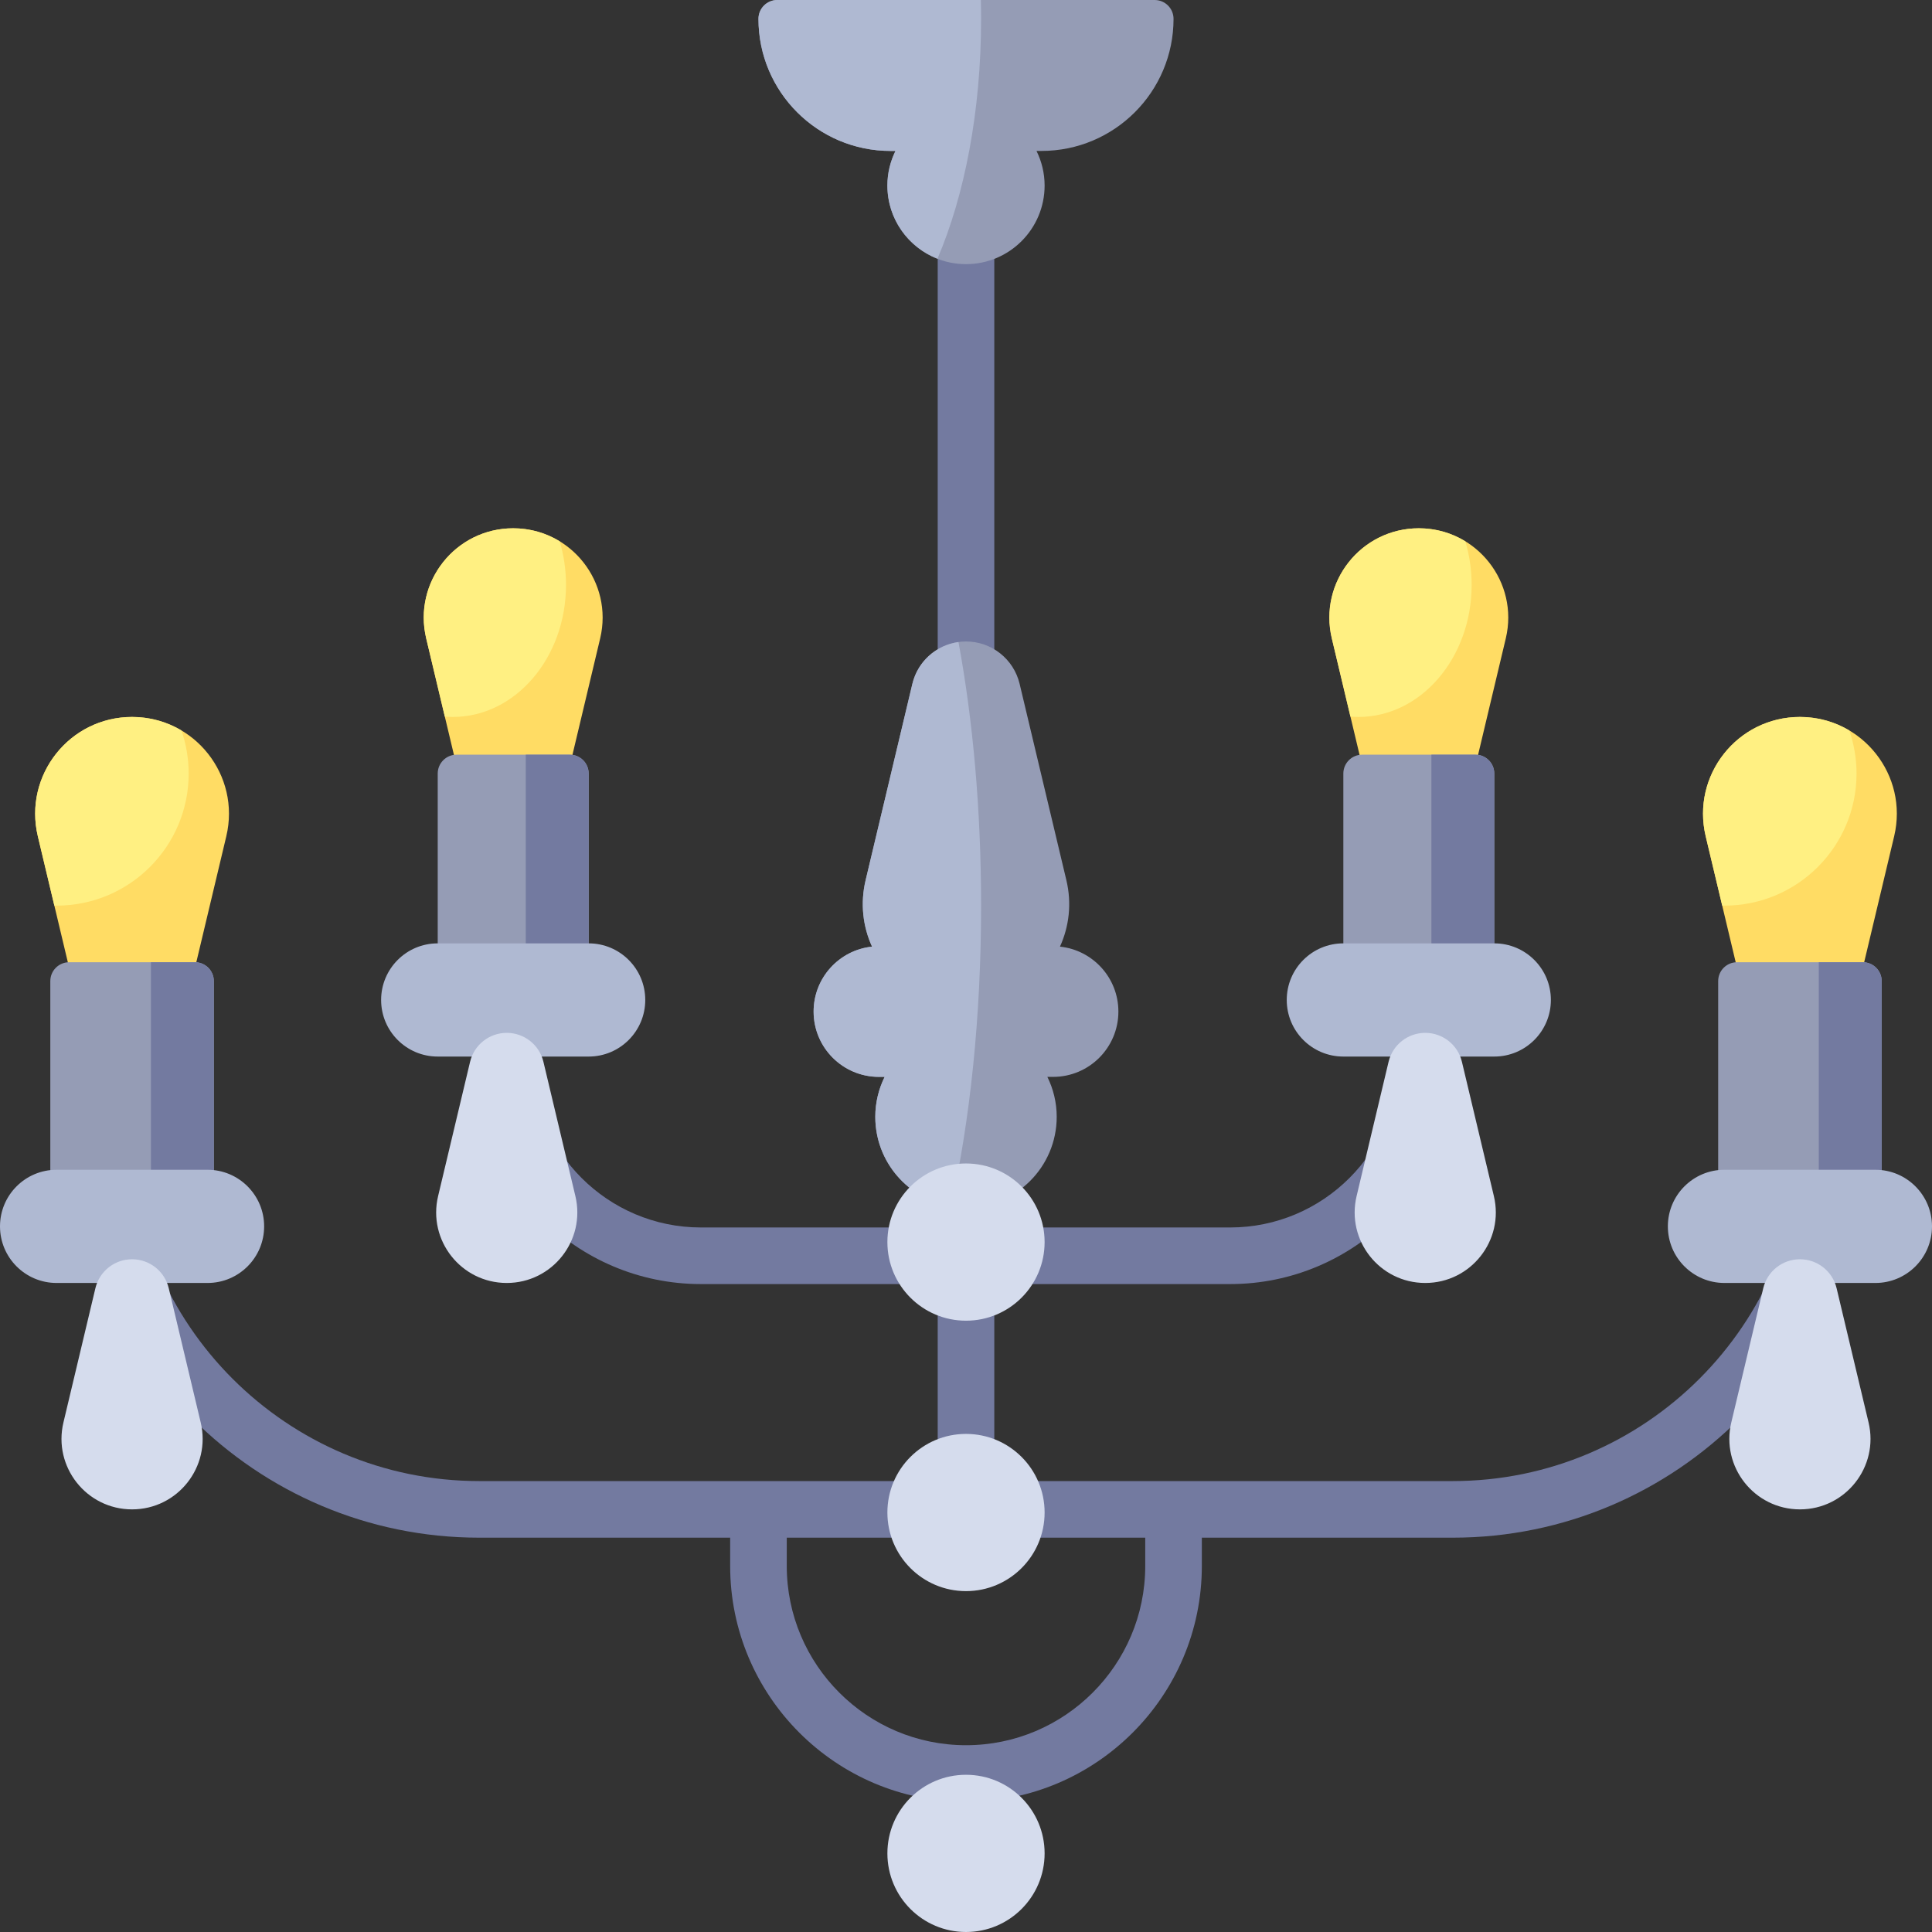 <?xml version="1.0" encoding="iso-8859-1"?>
<!-- Generator: Adobe Illustrator 19.0.0, SVG Export Plug-In . SVG Version: 6.00 Build 0)  -->
<svg version="1.1" id="Capa_1" xmlns="http://www.w3.org/2000/svg" xmlns:xlink="http://www.w3.org/1999/xlink" x="0px" y="0px"
	 viewBox="0 0 512 512" style="enable-background:new 0 0 512 512;" xml:space="preserve">
<rect x="0" y="0" width="512" height="512" fill="#333333" stroke="none"/>
<path style="fill:#FFDC64;" d="M159.051,169.184l-10.735,45.088C146.958,219.975,141.863,224,136,224s-10.958-4.025-12.316-9.728
	l-10.735-45.088C109.403,154.294,120.694,140,136,140l0,0C151.306,140,162.597,154.294,159.051,169.184z M376,140L376,140
	c-15.306,0-26.597,14.294-23.051,29.184l10.735,45.088C365.042,219.975,370.137,224,376,224s10.958-4.025,12.316-9.728
	l10.735-45.088C402.597,154.294,391.306,140,376,140z M35,190L35,190c-16.582,0-28.813,15.485-24.972,31.616l11.63,48.845
	C23.128,276.64,28.649,281,35,281s11.871-4.36,13.343-10.539l11.63-48.845C63.813,205.485,51.582,190,35,190z M477,190L477,190
	c-16.582,0-28.813,15.485-24.972,31.616l11.63,48.845C465.129,276.64,470.649,281,477,281s11.872-4.36,13.343-10.539l11.63-48.845
	C505.813,205.485,493.582,190,477,190z"/>
<path style="fill:#FFF082;" d="M48.084,193.58C49.32,197.16,50,201,50,205c0,19.33-15.67,35-35,35c-0.201,0-0.399-0.012-0.599-0.015
	l-4.374-18.369C6.187,205.485,18.418,190,35,190C39.828,190,44.283,191.32,48.084,193.58z M136,140
	c-15.306,0-26.597,14.294-23.051,29.184l4.933,20.719c0.7,0.057,1.405,0.097,2.118,0.097c16.569,0,30-15.67,30-35
	c0-4.048-0.596-7.931-1.679-11.548C144.759,141.276,140.561,140,136,140z M490.084,193.58c-3.801-2.26-8.256-3.58-13.084-3.58
	c-16.582,0-28.813,15.485-24.972,31.616l4.374,18.369c0.2,0.003,0.398,0.015,0.599,0.015c19.33,0,35-15.67,35-35
	C492,201,491.32,197.16,490.084,193.58z M376,140c-15.306,0-26.597,14.294-23.051,29.184l4.933,20.719
	c0.7,0.057,1.405,0.097,2.118,0.097c16.569,0,30-15.67,30-35c0-4.048-0.596-7.931-1.679-11.548C384.759,141.276,380.561,140,376,140
	z"/>
<path style="fill:#737AA0;" d="M485,292.5c-4.143,0-7.5,3.357-7.5,7.5c0,51.005-41.495,92.5-92.5,92.5H263.5v-52.207h62.498
	c32.947,0,59.752-26.805,59.752-59.752c0-4.143-3.357-7.5-7.5-7.5s-7.5,3.357-7.5,7.5c0,24.677-20.075,44.752-44.752,44.752H263.5
	V30c0-4.143-3.357-7.5-7.5-7.5c-4.142,0-7.5,3.357-7.5,7.5v295.293h-62.75c-24.677,0-44.752-20.075-44.752-44.752
	c0-4.143-3.358-7.5-7.5-7.5s-7.5,3.357-7.5,7.5c0,32.947,26.805,59.752,59.752,59.752h62.75V392.5H127
	c-51.005,0-92.5-41.495-92.5-92.5c0-4.143-3.358-7.5-7.5-7.5s-7.5,3.357-7.5,7.5c0,59.275,48.224,107.5,107.5,107.5h66.5v7.5
	c0,34.463,28.038,62.5,62.5,62.5c34.463,0,62.5-28.037,62.5-62.5v-7.5H385c59.275,0,107.5-48.225,107.5-107.5
	C492.5,295.857,489.142,292.5,485,292.5z M303.5,415c0,26.191-21.309,47.5-47.5,47.5s-47.5-21.309-47.5-47.5v-7.5h40v2.5
	c0,4.143,3.358,7.5,7.5,7.5c4.143,0,7.5-3.357,7.5-7.5v-2.5h40V415z"/>
<g>
	<path style="fill:#959CB5;" d="M311,5c0,19.33-15.67,35-35,35h-1.313c1.361,2.769,2.146,5.873,2.146,9.167
		C276.833,60.673,267.506,70,256,70s-20.833-9.327-20.833-20.833c0-3.294,0.785-6.397,2.146-9.167H236c-19.33,0-35-15.67-35-35
		c0-2.761,2.239-5,5-5h100C308.761,0,311,2.239,311,5z M280.901,250.867c2.408-5.286,3.176-11.405,1.697-17.618l-12.387-52.024
		C268.644,174.644,262.764,170,256,170c-6.765,0-12.644,4.644-14.211,11.225l-12.387,52.024c-1.479,6.213-0.711,12.332,1.697,17.618
		c-8.701,0.912-15.484,8.268-15.484,17.21c0,9.559,7.749,17.308,17.308,17.308h1.515c-1.571,3.195-2.477,6.776-2.477,10.577
		C231.962,309.238,242.724,320,256,320s24.038-10.762,24.038-24.039c0-3.801-0.906-7.382-2.477-10.577h1.515
		c9.559,0,17.308-7.749,17.308-17.308C296.385,259.134,289.602,251.778,280.901,250.867z"/>
	<path style="fill:#959CB5;" d="M156,205v50c0,2.761-2.239,5-5,5h-30c-2.761,0-5-2.239-5-5v-50c0-2.761,2.239-5,5-5h30
		C153.761,200,156,202.239,156,205z M391,200h-30c-2.761,0-5,2.239-5,5v50c0,2.761,2.239,5,5,5h30c2.761,0,5-2.239,5-5v-50
		C396,202.239,393.761,200,391,200z M51.667,255H18.333c-2.761,0-5,2.239-5,5v55c0,2.761,2.239,5,5,5h33.333c2.761,0,5-2.239,5-5
		v-55C56.667,257.239,54.428,255,51.667,255z M493.667,255h-33.333c-2.761,0-5,2.239-5,5v55c0,2.761,2.239,5,5,5h33.333
		c2.761,0,5-2.239,5-5v-55C498.667,257.239,496.428,255,493.667,255z"/>
</g>
<path style="fill:#737AA0;" d="M56.667,260v55c0,2.761-2.239,5-5,5H40v-65h11.667C54.428,255,56.667,257.239,56.667,260z M151,200
	h-11.667v65H151c2.761,0,5-2.239,5-5v-55C156,202.239,153.761,200,151,200z M391,200h-11.667v65H391c2.761,0,5-2.239,5-5v-55
	C396,202.239,393.761,200,391,200z M493.667,255H482v65h11.667c2.761,0,5-2.239,5-5v-55C498.667,257.239,496.428,255,493.667,255z"
	/>
<path style="fill:#AFB9D2;" d="M70,325c0,8.284-6.716,15-15,15H15c-8.284,0-15-6.716-15-15s6.716-15,15-15h40
	C63.284,310,70,316.716,70,325z M206,0c-2.761,0-5,2.239-5,5c0,19.33,15.67,35,35,35h1.313c-1.361,2.769-2.146,5.873-2.146,9.167
	c0,8.836,5.51,16.369,13.274,19.397C255.625,51.729,260,29.444,260,5c0-1.677-0.021-3.344-0.062-5H206z M241.789,181.225
	l-12.387,52.024c-1.479,6.213-0.711,12.332,1.697,17.618c-8.701,0.912-15.484,8.268-15.484,17.21
	c0,9.559,7.749,17.308,17.308,17.308h1.515c-1.571,3.195-2.477,6.776-2.477,10.577c0,11.915,8.67,21.799,20.044,23.702
	C257.045,297.049,260,269.601,260,240c0-25.439-2.182-49.292-5.993-69.852C248.107,170.959,243.199,175.301,241.789,181.225z
	 M156,250h-40c-8.284,0-15,6.716-15,15s6.716,15,15,15h40c8.284,0,15-6.716,15-15S164.284,250,156,250z M396,250h-40
	c-8.284,0-15,6.716-15,15s6.716,15,15,15h40c8.284,0,15-6.716,15-15S404.284,250,396,250z M497,310h-40c-8.284,0-15,6.716-15,15
	s6.716,15,15,15h40c8.284,0,15-6.716,15-15S505.284,310,497,310z"/>
<path style="fill:#D5DCED;" d="M276.833,491.167c0,11.506-9.327,20.833-20.833,20.833s-20.833-9.327-20.833-20.833
	s9.328-20.833,20.833-20.833S276.833,479.661,276.833,491.167z M256,380c-11.506,0-20.833,9.327-20.833,20.833
	s9.328,20.833,20.833,20.833s20.833-9.327,20.833-20.833S267.506,380,256,380z M44.719,341.393c-1.072-4.5-5.092-7.676-9.719-7.676
	s-8.647,3.176-9.719,7.676l-8.471,35.578C14.013,388.721,22.922,400,35,400s20.987-11.279,18.19-23.029L44.719,341.393z
	 M256,308.333c-11.506,0-20.833,9.327-20.833,20.833s9.328,20.833,20.833,20.833s20.833-9.327,20.833-20.833
	C276.833,317.661,267.506,308.333,256,308.333z M144.013,281.393c-1.072-4.5-5.093-7.676-9.719-7.676
	c-4.626,0-8.647,3.176-9.719,7.676l-8.471,35.578c-2.798,11.75,6.112,23.029,18.189,23.029c12.078,0,20.987-11.279,18.19-23.029
	L144.013,281.393z M387.424,281.393c-1.072-4.5-5.093-7.676-9.719-7.676s-8.647,3.176-9.719,7.676l-8.471,35.578
	c-2.797,11.75,6.112,23.029,18.189,23.029l0,0c12.078,0,20.987-11.279,18.189-23.029L387.424,281.393z M495.19,376.971
	l-8.471-35.578c-1.072-4.5-5.092-7.676-9.719-7.676s-8.647,3.176-9.719,7.676l-8.471,35.578C456.013,388.721,464.922,400,477,400
	S497.987,388.721,495.19,376.971z"/>
<g>
</g>
<g>
</g>
<g>
</g>
<g>
</g>
<g>
</g>
<g>
</g>
<g>
</g>
<g>
</g>
<g>
</g>
<g>
</g>
<g>
</g>
<g>
</g>
<g>
</g>
<g>
</g>
<g>
</g>
</svg>
